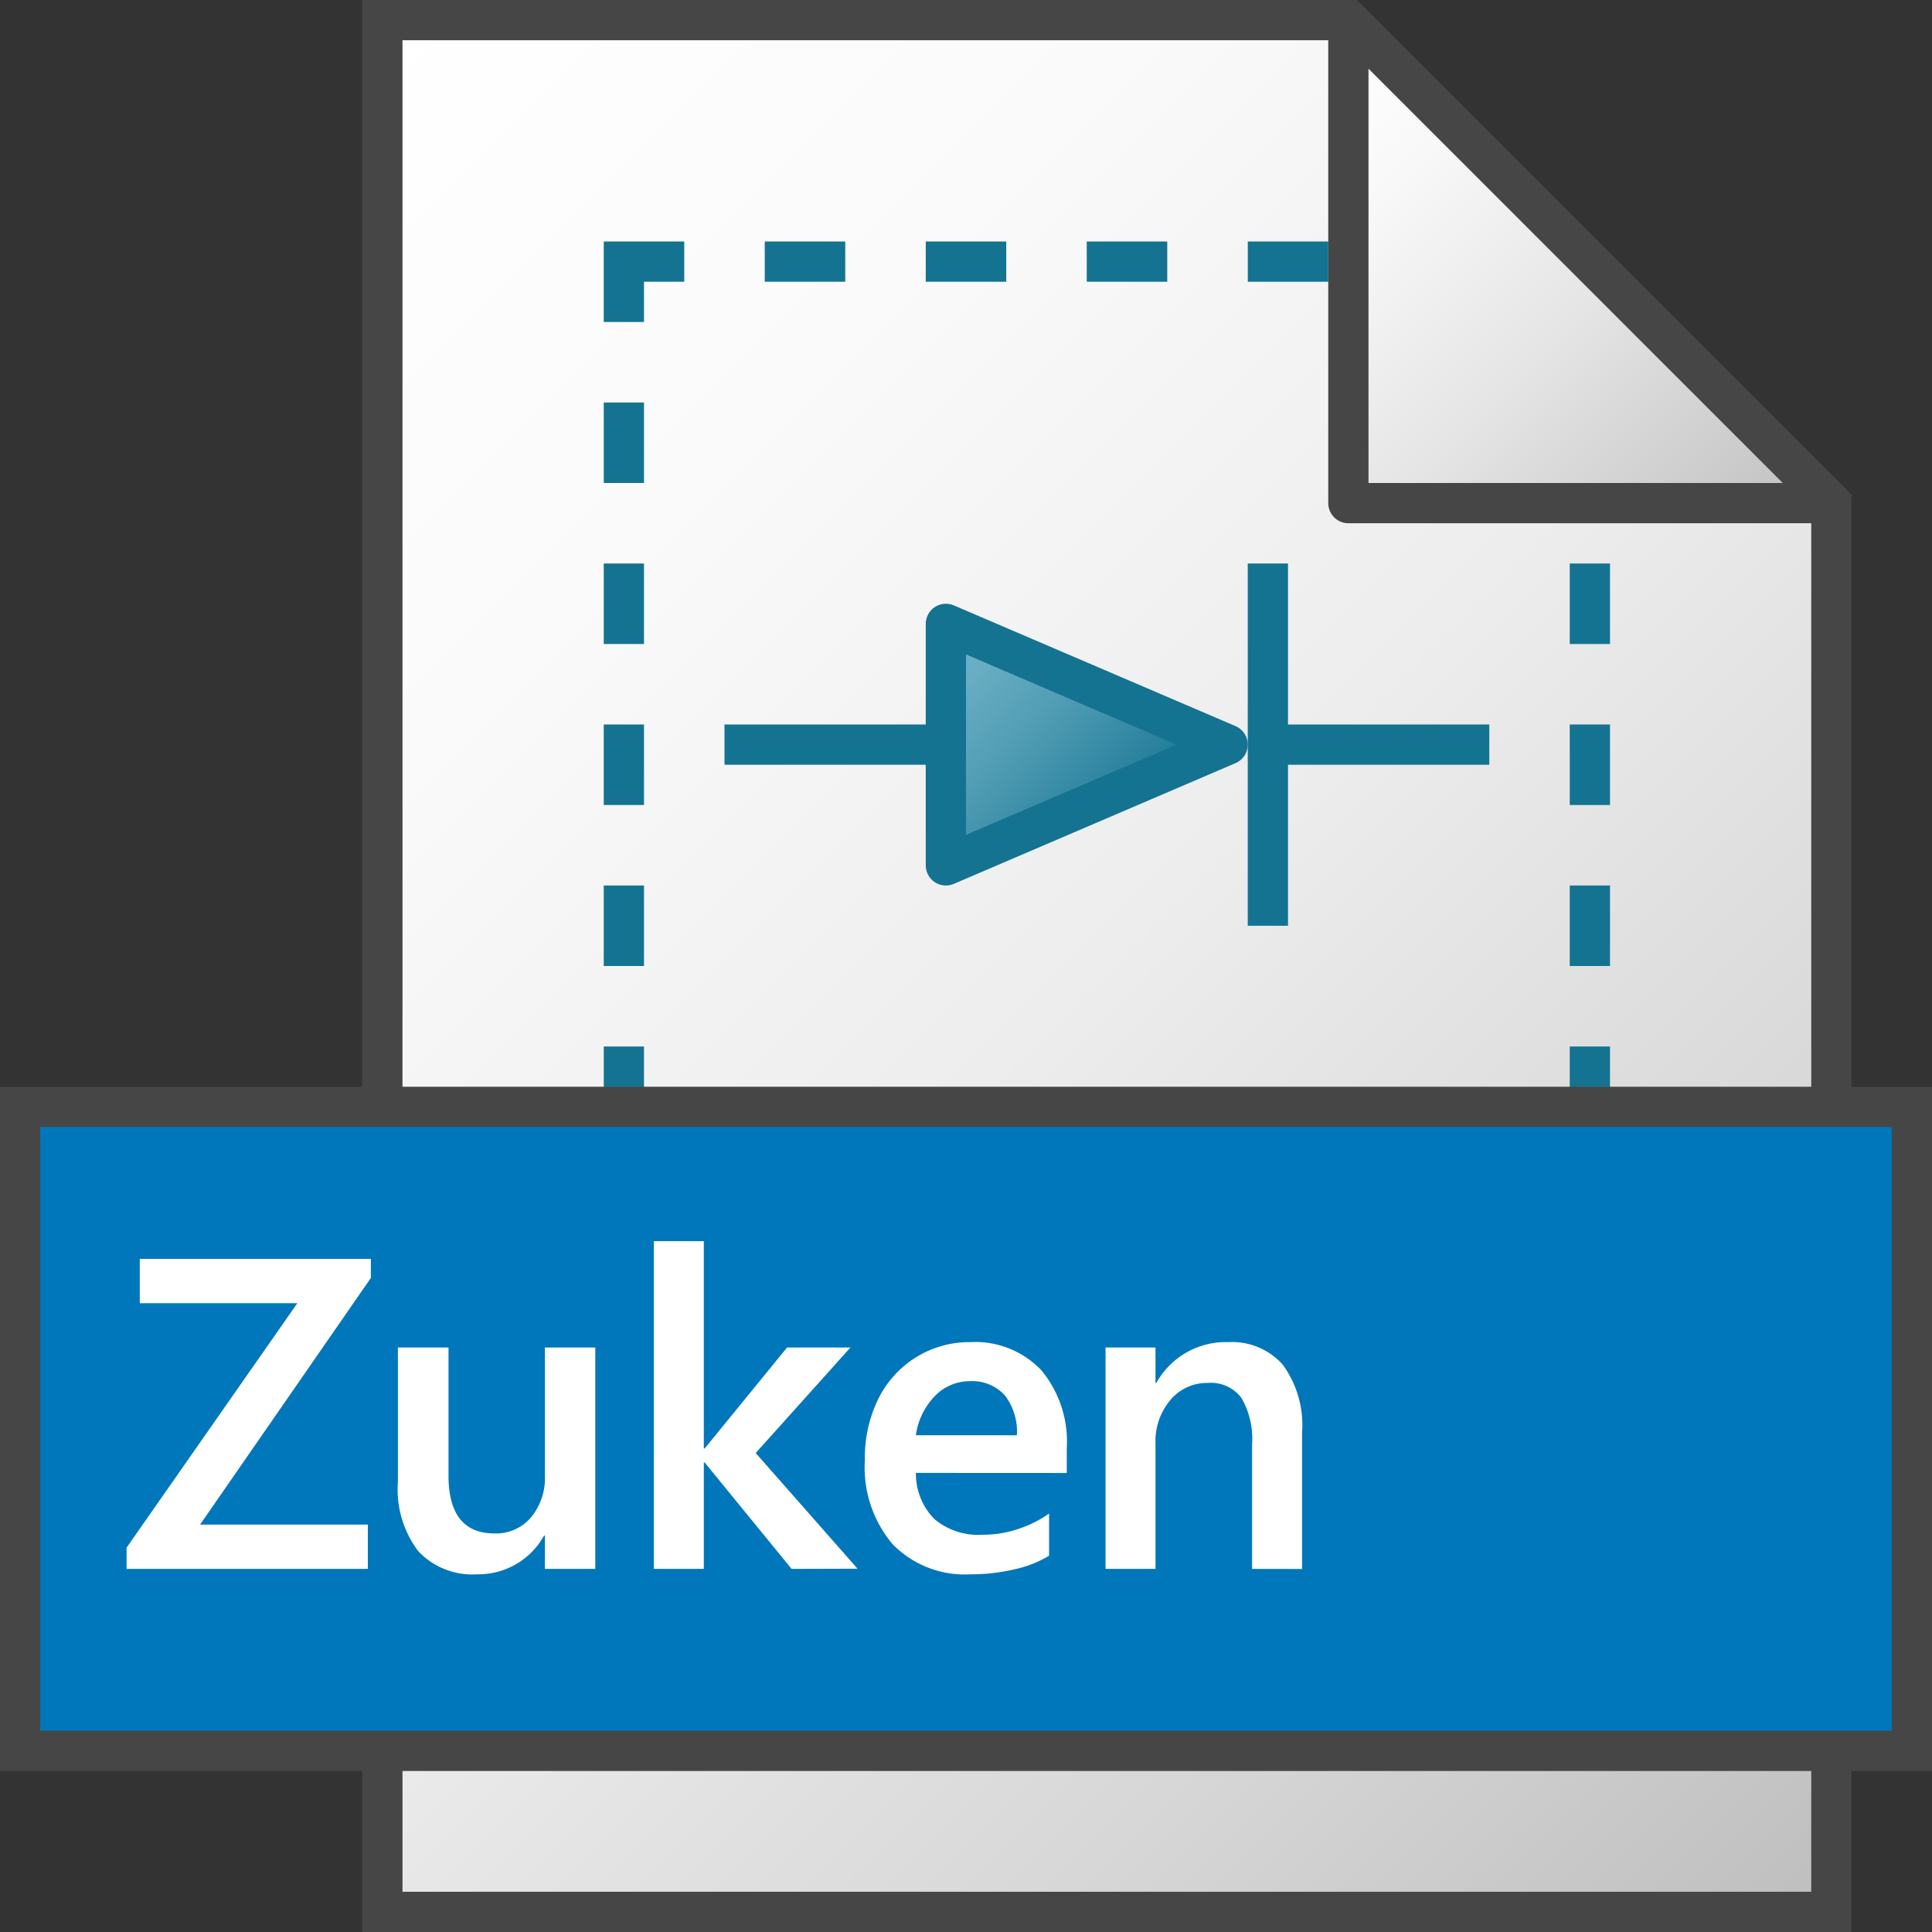 <svg id="Layer_1" data-name="Layer 1" xmlns="http://www.w3.org/2000/svg" xmlns:xlink="http://www.w3.org/1999/xlink" viewBox="0 0 48 48">
    <rect x="0" y="0" width="48" height="48" fill="#333333" stroke="none"/>
    <linearGradient id="linear-gradient" x1="3.75" y1="-664.25" x2="45.25" y2="-705.75" gradientTransform="matrix(1, 0, 0, -1, 0, -658)" gradientUnits="userSpaceOnUse">
      <stop offset="0" stop-color="#fff"/>
      <stop offset="0.232" stop-color="#fafafa"/>
      <stop offset="0.496" stop-color="#ededed"/>
      <stop offset="0.775" stop-color="#d6d6d6"/>
      <stop offset="1" stop-color="#bebebe"/>
    </linearGradient>
    <linearGradient id="paper_gradient" data-name="paper gradient" x1="30.5" y1="-661.5" x2="42.5" y2="-673.5" gradientTransform="matrix(1, 0, 0, -1, 0, -658)" gradientUnits="userSpaceOnUse">
      <stop offset="0" stop-color="#fff"/>
      <stop offset="0.221" stop-color="#f8f8f8"/>
      <stop offset="0.541" stop-color="#e5e5e5"/>
      <stop offset="0.92" stop-color="#c6c6c6"/>
      <stop offset="1" stop-color="#bebebe"/>
    </linearGradient>
    <linearGradient id="Dark_Blue_Grad" data-name="Dark Blue Grad" x1="23" y1="16" x2="28" y2="21" gradientUnits="userSpaceOnUse">
      <stop offset="0" stop-color="#73b4c8"/>
      <stop offset="0.175" stop-color="#6aaec3"/>
      <stop offset="0.457" stop-color="#529eb5"/>
      <stop offset="0.809" stop-color="#2c839f"/>
      <stop offset="1" stop-color="#147391"/>
    </linearGradient>
  <polygon points="33.5 0.5 9.5 0.5 9.5 47.5 45.5 47.5 45.5 12.5 33.5 0.5" stroke="#464646" stroke-miterlimit="10" fill="url(#linear-gradient)"/>
  <polygon points="33.5 0.5 33.5 12.5 45.5 12.5 33.5 0.5" stroke="#464646" stroke-linejoin="round" fill="url(#paper_gradient)"/>
  <line x1="18" y1="18.5" x2="23.5" y2="18.5" fill="none" stroke="#147391" stroke-miterlimit="10"/>
  <line x1="37.001" y1="18.5" x2="31.5" y2="18.5" fill="none" stroke="#147391" stroke-miterlimit="10"/>
  <polygon points="30.5 18.5 23.5 21.5 23.5 15.5 30.5 18.5" stroke="#147391" stroke-linejoin="round" fill="url(#Dark_Blue_Grad)"/>
  <line x1="31.5" y1="14" x2="31.5" y2="23" fill="none" stroke="#147391" stroke-miterlimit="10"/>
  <polyline points="15.5 8 15.5 6.5 17 6.5" fill="none" stroke="#147391" stroke-miterlimit="10"/>
  <line x1="33.001" y1="6.5" x2="31.001" y2="6.5" fill="none" stroke="#147391" stroke-miterlimit="10"/>
  <line x1="29" y1="6.5" x2="27" y2="6.5" fill="none" stroke="#147391" stroke-miterlimit="10"/>
  <line x1="25" y1="6.5" x2="23" y2="6.5" fill="none" stroke="#147391" stroke-miterlimit="10"/>
  <line x1="21" y1="6.5" x2="19" y2="6.5" fill="none" stroke="#147391" stroke-miterlimit="10"/>
  <line x1="15.5" y1="14" x2="15.5" y2="16" fill="none" stroke="#147391" stroke-miterlimit="10"/>
  <line x1="15.5" y1="18" x2="15.5" y2="20" fill="none" stroke="#147391" stroke-miterlimit="10"/>
  <line x1="15.5" y1="22" x2="15.5" y2="24" fill="none" stroke="#147391" stroke-miterlimit="10"/>
  <line x1="15.5" y1="26" x2="15.5" y2="27.5" fill="none" stroke="#147391" stroke-miterlimit="10"/>
  <line x1="39.5" y1="14" x2="39.5" y2="16" fill="none" stroke="#147391" stroke-miterlimit="10"/>
  <line x1="15.5" y1="10" x2="15.5" y2="12" fill="none" stroke="#147391" stroke-miterlimit="10"/>
  <line x1="39.5" y1="18" x2="39.5" y2="20" fill="none" stroke="#147391" stroke-miterlimit="10"/>
  <line x1="39.5" y1="22" x2="39.5" y2="24" fill="none" stroke="#147391" stroke-miterlimit="10"/>
  <line x1="39.5" y1="26" x2="39.5" y2="27.5" fill="none" stroke="#147391" stroke-miterlimit="10"/>
  <rect x="0.5" y="27.5" width="47" height="16" fill="#07b" stroke="#464646" stroke-miterlimit="10"/>
    <path d="M4.971,37.878H9.139v1.1H3.145v-.527l4.243-6.074H3.473v-1.1H9.214v.473Z" fill="#fff"/>
    <path d="M13.538,38.979v-.828h-.021a1.865,1.865,0,0,1-1.66.962,1.843,1.843,0,0,1-1.466-.575,2.546,2.546,0,0,1-.505-1.724V33.479h1.257v3.179q0,1.44,1.144,1.44a1.137,1.137,0,0,0,.907-.4,1.535,1.535,0,0,0,.344-1.042V33.479H14.79v5.5Z" fill="#fff"/>
    <path d="M19.667,38.979l-2.159-2.643h-.022v2.643h-1.24V30.836h1.24v5.151h.022l2.046-2.508h1.574L18.775,36.1l2.53,2.874Z" fill="#fff"/>
    <path d="M22.755,36.594a1.607,1.607,0,0,0,.457,1.144,1.69,1.69,0,0,0,1.2.392,2.731,2.731,0,0,0,.9-.148,2.894,2.894,0,0,0,.752-.378v1.047a2.735,2.735,0,0,1-.838.333,4.667,4.667,0,0,1-1.112.129,2.5,2.5,0,0,1-1.939-.75,2.957,2.957,0,0,1-.688-2.081,3.321,3.321,0,0,1,.341-1.541,2.552,2.552,0,0,1,.946-1.029,2.509,2.509,0,0,1,1.329-.367,2.263,2.263,0,0,1,1.77.7,2.776,2.776,0,0,1,.631,1.934v.617Zm2.509-.935a1.46,1.46,0,0,0-.307-1,1.092,1.092,0,0,0-.859-.344,1.2,1.2,0,0,0-.875.373,1.735,1.735,0,0,0-.468.97Z" fill="#fff"/>
    <path d="M31.108,38.979V35.891a2.057,2.057,0,0,0-.26-1.153.947.947,0,0,0-.841-.379,1.18,1.18,0,0,0-.932.427,1.579,1.579,0,0,0-.367,1.067v3.126H27.467v-5.5h1.241v.88h.021a1.97,1.97,0,0,1,1.784-1.014,1.688,1.688,0,0,1,1.355.558,2.553,2.553,0,0,1,.481,1.7v3.378Z" fill="#fff"/>
</svg>
